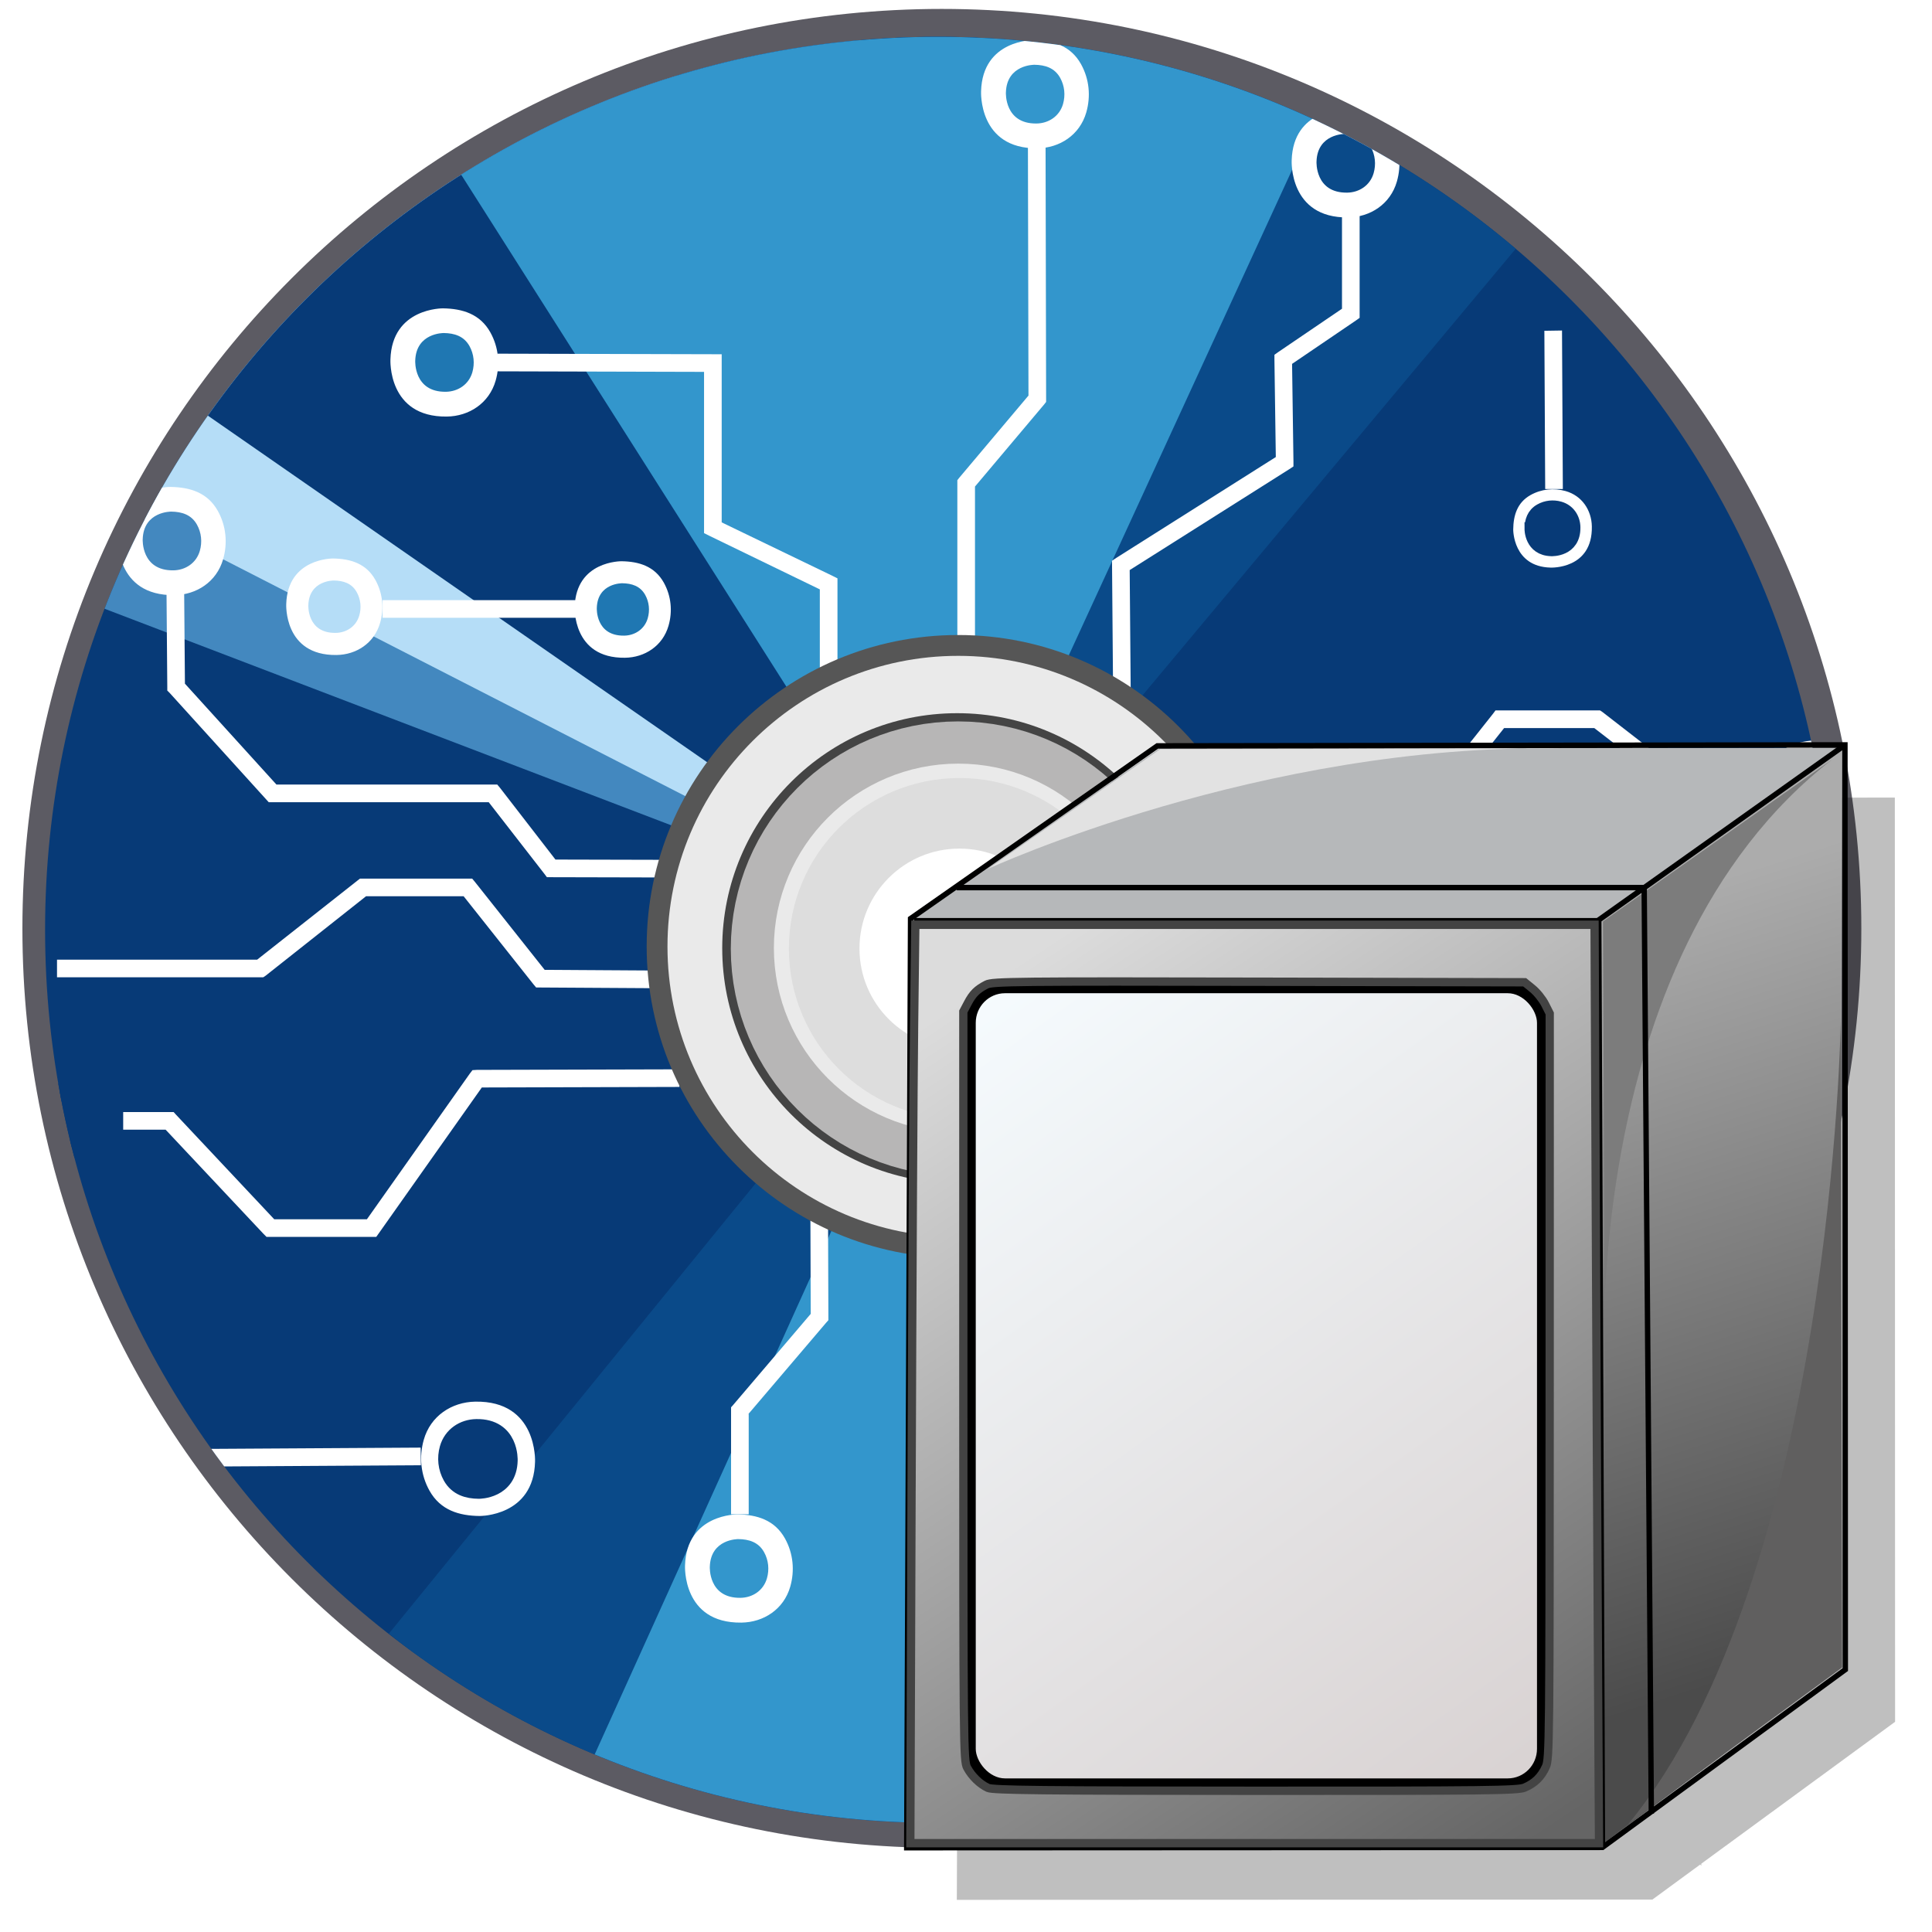 <?xml version="1.0" encoding="UTF-8" standalone="no"?>
<svg
   xmlns:dc="http://purl.org/dc/elements/1.1/"
   xmlns:cc="http://creativecommons.org/ns#"
   xmlns:rdf="http://www.w3.org/1999/02/22-rdf-syntax-ns#"
   xmlns:svg="http://www.w3.org/2000/svg"
   xmlns="http://www.w3.org/2000/svg"
   xmlns:xlink="http://www.w3.org/1999/xlink"
   xmlns:sodipodi="http://sodipodi.sourceforge.net/DTD/sodipodi-0.dtd"
   xmlns:inkscape="http://www.inkscape.org/namespaces/inkscape"
   id="svg2"
   version="1.1"
   xml:space="preserve"
   height="219"
   width="219"
   enable-background="new -0.162 -0.016 195 215"
   x="0px"
   y="0px"
   inkscape:version="0.48.0 r9654"
   sodipodi:docname="infrastructure_application.svg"><title
   id="title3145">Business Application Icon</title><sodipodi:namedview
   pagecolor="#ffffff"
   bordercolor="#666666"
   borderopacity="1"
   objecttolerance="10"
   gridtolerance="10"
   guidetolerance="10"
   inkscape:pageopacity="0"
   inkscape:pageshadow="2"
   inkscape:window-width="1036"
   inkscape:window-height="922"
   id="namedview84"
   showgrid="false"
   inkscape:zoom="0.22417742"
   inkscape:cx="-572.40514"
   inkscape:cy="102.5772"
   inkscape:window-x="498"
   inkscape:window-y="22"
   inkscape:window-maximized="0"
   inkscape:current-layer="svg2" /><defs
   id="defs4"><clipPath
     id="SVGID_2_"><use
       id="use245"
       xlink:href="#SVGID_1_"
       height="242"
       width="225"
       y="0"
       x="0"
       overflow="visible" /></clipPath><filter
     color-interpolation-filters="sRGB"
     id="filter4313"><feGaussianBlur
       id="feGaussianBlur4315"
       stdDeviation="1.367" /></filter><linearGradient
     id="linearGradient4357"
     y2="31.593"
     gradientUnits="userSpaceOnUse"
     x2="129.98"
     y1="166.01"
     x1="172.48"><stop
       id="stop4196"
       stop-color="#4b4b4b"
       offset="0" /><stop
       id="stop4198"
       stop-color="#acacac"
       offset="1" /></linearGradient><linearGradient
     id="linearGradient2941"
     y2="53.883"
     gradientUnits="userSpaceOnUse"
     x2="25.564"
     gradientTransform="matrix(1.092,0,0,1.094,0.168,-13.319)"
     y1="185.91"
     x1="118.72"><stop
       id="stop4564"
       stop-color="#d9d3d3"
       offset="0" /><stop
       id="stop4566"
       stop-color="#f6fcff"
       offset="1" /></linearGradient><linearGradient
     id="linearGradient2937"
     y2="51.829"
     gradientUnits="userSpaceOnUse"
     x2="33.7"
     gradientTransform="matrix(1.092,0,0,1.094,0.168,-13.319)"
     y1="195.41"
     x1="126.82"><stop
       id="stop4345"
       stop-color="#656565"
       offset="0" /><stop
       id="stop4347"
       stop-color="#dcdcdc"
       offset="1" /></linearGradient><linearGradient
     y2="51.829"
     x2="33.7"
     y1="195.41"
     x1="126.82"
     gradientTransform="matrix(1.092,0,0,1.094,0.168,-13.319)"
     gradientUnits="userSpaceOnUse"
     id="linearGradient4095"
     xlink:href="#linearGradient2937"
     inkscape:collect="always" /></defs><path
   id="DVDBorder"
   fill-rule="evenodd"
   fill="#5c5b63"
   d="m106.75,1.012c-57.562,0-104.21,46.678-104.21,104.24s46.647,104.21,104.21,104.21c57.562,0,104.24-46.647,104.24-104.21,0-57.562-46.678-104.24-104.24-104.24zm1.907,94.865c6.537,0,11.822,5.285,11.822,11.822,0,6.537-5.285,11.854-11.822,11.854-6.537,0-11.854-5.317-11.854-11.854,0-6.537,5.317-11.822,11.854-11.822z" /><g
   id="g239"
   transform="translate(372.915,-145.476)"><defs
     id="defs241"><path
       id="SVGID_1_"
       d="m215.67,117.25c0,55.902-45.322,101.23-101.23,101.23-55.904,0-101.23-45.324-101.23-101.23,0-55.91,45.321-101.23,101.23-101.23,55.906,0,101.23,45.319,101.23,101.23z" /></defs><g
     id="g247"
     transform="translate(-381.015,133.629)"
     clip-path="url(#SVGID_2_)"><path
       id="path253"
       fill="#073a77"
       d="M222.09,0.847,1.007,27.686,0.751,215.42l221.84,24.425-0.5-239zm-107.25,140.5c-11.184,0-20.25-9.066-20.25-20.25,0-11.185,9.067-20.25,20.25-20.25,11.184,0,20.25,9.066,20.25,20.25s-9.066,20.25-20.25,20.25z" /><g
       id="g259"><g
         id="g261"><path
           id="path263"
           fill="#4388bf"
           d="M94.409,17.894c-34.191,6.963-62.153,31.055-74.538,62.926l83.442,31.888,9.231-9.233-18.135-85.581z" /><path
           id="path265"
           fill="#b5ddf7"
           d="M105.33,16.16c-34.743,3.224-65.148,24.148-80.91,54.491l79.499,40.73,10.177-8.181-8.766-87.04z" /><path
           id="path267"
           fill="#073a77"
           d="M118.94,15.6c-34.865-1.423-67.784,15.273-87.439,43.251l73.38,50.937,11.174-6.755,2.88-87.433z" /><path
           id="path269"
           fill="#0a4a89"
           d="M180.18,39.728c-26.6-22.583-62.82-29.69-95.531-19.742l26.468,85.314,12.964,1.556,56.1-67.128z" /><path
           id="path271"
           fill="#3396cc"
           d="M157.34,25.051c-31.58-14.827-68.395-12.199-97.361,5.971l47.893,75.401,12.92-1.895,36.553-79.477z" /><path
           id="path275"
           fill="#4388bf"
           d="m138.33,216.7c33.957-7.796,61.275-32.535,72.85-64.651l-80.125-28.781-11.939,11.688,19.214,81.744z" /><path
           id="path277"
           fill="#b5ddf7"
           d="m127.48,218.7c34.598-4.072,64.434-25.709,79.416-56.389l-78.1-37.661-10.807,10.432,9.491,83.618z" /><path
           id="path279"
           fill="#073a77"
           d="m113.91,219.59c34.832,0.563,67.279-16.916,86.209-45.326l-72.076-47.227-12.943,7.792-1.19,84.761z" /><path
           id="path281"
           fill="#0a4a89"
           d="m52.184,197.02c27.105,21.884,63.433,28.086,95.843,17.35l-27.148-80.295-15.583-2.262-53.112,65.207z" /><path
           id="path283"
           fill="#3396cc"
           d="m75.337,211.1c31.893,14.024,68.577,10.493,97.042-8.355l-48.107-71.059-14.328,2.892-34.607,76.522z" /></g><path
         id="path287"
         fill="#FFF"
         d="m58.32,46.8c-0.006,0-5.792-0.082-5.963,5.792,0,0-0.34,6.559,6.389,6.474,2.514-0.031,4.799-1.502,5.537-4.069,0.523-1.823,0.346-3.775-0.598-5.471-1.16-2.088-3.162-2.693-5.365-2.726z" /><path
         id="path289"
         fill="#1f77b2"
         d="m58.404,49.598c-0.004,0-3.145-0.045-3.236,3.144,0,0-0.186,3.56,3.467,3.514,1.365-0.016,2.605-0.814,3.007-2.208,0.283-0.99,0.187-2.05-0.324-2.971-0.631-1.135-1.718-1.463-2.914-1.479z" /><path
         id="path291"
         fill="#FFF"
         d="m125.27,16.392c-0.004,0-5.792-0.083-5.961,5.792,0,0-0.342,6.558,6.388,6.473,2.514-0.031,4.8-1.502,5.537-4.068,0.524-1.823,0.346-3.776-0.597-5.472-1.161-2.088-3.162-2.693-5.367-2.725z" /><path
         id="path293"
         fill="#3396cc"
         d="m125.36,19.189c-0.004,0-3.146-0.045-3.237,3.144,0,0-0.186,3.56,3.469,3.514,1.363-0.017,2.604-0.815,3.006-2.208,0.283-0.99,0.186-2.05-0.326-2.971-0.63-1.134-1.716-1.463-2.912-1.479z" /><path
         id="path297"
         d="m8.545,118.42c-0.003,0-3.144-0.047-3.236,3.143,0,0-0.185,3.562,3.469,3.514,1.364-0.016,2.605-0.814,3.006-2.207,0.283-0.99,0.188-2.051-0.324-2.973-0.632-1.133-1.718-1.464-2.915-1.477z"
         stroke="#073a77"
         stroke-width="2"
         fill="#073a77" /><path
         id="path301"
         d="m16.041,135.46c-0.002,0-3.144-0.047-3.236,3.143,0,0-0.186,3.561,3.469,3.514,1.363-0.016,2.605-0.814,3.005-2.207,0.284-0.99,0.188-2.049-0.324-2.973-0.631-1.133-1.718-1.461-2.914-1.477z"
         stroke="#073a77"
         stroke-width="2"
         fill="#073a77" /><path
         id="path303"
         fill="#FFF"
         d="m91.712,183.51c-0.004,0-5.79-0.082-5.962,5.793,0,0-0.341,6.559,6.389,6.473,2.514-0.031,4.8-1.502,5.537-4.068,0.523-1.824,0.345-3.775-0.597-5.471-1.161-2.09-3.164-2.696-5.367-2.727z" /><path
         id="path305"
         fill="#3396cc"
         d="m91.796,186.31c-0.002,0-3.144-0.045-3.236,3.145,0,0-0.185,3.557,3.469,3.512,1.364-0.016,2.605-0.814,3.005-2.207,0.285-0.99,0.188-2.051-0.324-2.971-0.63-1.136-1.718-1.464-2.914-1.479z" /><path
         id="path309"
         fill="#FFF"
         d="m126.55,178.47c-0.007,0-5.793-0.084-5.962,5.795,0,0-0.342,6.557,6.388,6.473,2.513-0.033,4.799-1.504,5.537-4.068,0.522-1.824,0.344-3.777-0.596-5.471-1.162-2.093-3.166-2.696-5.367-2.729z" /><path
         id="path311"
         fill="#3396cc"
         d="m126.63,181.26c-0.002,0-3.144-0.045-3.236,3.145,0,0-0.184,3.561,3.468,3.516,1.365-0.016,2.606-0.816,3.006-2.211,0.285-0.99,0.189-2.049-0.323-2.969-0.632-1.136-1.718-1.466-2.915-1.481z" /><path
         id="path315"
         fill="#FFF"
         d="m213.89,120.82c-0.006,0-5.793-0.082-5.964,5.793,0,0-0.34,6.559,6.39,6.473,2.513-0.031,4.8-1.502,5.537-4.068,0.523-1.82,0.345-3.775-0.598-5.471-1.161-2.088-3.161-2.695-5.365-2.727z" /><path
         id="path321"
         fill="#FFF"
         d="m213.77,95.788c-0.006,0-5.793-0.083-5.963,5.793,0,0-0.342,6.558,6.389,6.473,2.513-0.031,4.799-1.502,5.536-4.068,0.524-1.825,0.347-3.776-0.597-5.472-1.16-2.089-3.162-2.695-5.365-2.726z" /><path
         id="path323"
         d="m213.86,98.585c-0.005,0-3.146-0.045-3.237,3.144,0,0-0.186,3.56,3.469,3.514,1.364-0.016,2.604-0.816,3.005-2.209,0.284-0.99,0.187-2.049-0.324-2.97-0.63-1.134-1.716-1.462-2.913-1.479z"
         stroke="#073a77"
         stroke-width="2"
         fill="#073a77" /><path
         id="path325"
         fill="#FFF"
         d="m160.48,24.228c-0.006,0-5.793-0.082-5.963,5.792,0,0-0.341,6.558,6.388,6.474,2.515-0.032,4.801-1.503,5.537-4.069,0.524-1.823,0.346-3.776-0.596-5.471-1.161-2.089-3.162-2.694-5.366-2.726z" /><path
         id="path327"
         fill="#0a4a89"
         d="m160.57,27.026c-0.005,0-3.146-0.045-3.238,3.144,0,0-0.186,3.56,3.47,3.513,1.362-0.015,2.604-0.814,3.005-2.208,0.283-0.99,0.187-2.05-0.325-2.971-0.631-1.133-1.717-1.462-2.912-1.478z" /><path
         id="path329"
         fill="#FFF"
         d="m27.429,67.042c-0.007,0-5.792-0.083-5.962,5.792,0,0-0.342,6.559,6.389,6.474,2.513-0.032,4.799-1.503,5.536-4.069,0.524-1.824,0.345-3.776-0.597-5.472-1.16-2.087-3.163-2.693-5.366-2.725z" /><path
         id="path331"
         fill="#4388bf"
         d="m27.513,69.84c-0.003,0-3.144-0.045-3.237,3.144,0,0-0.184,3.56,3.469,3.514,1.364-0.016,2.605-0.815,3.006-2.208,0.283-0.99,0.188-2.05-0.324-2.971-0.632-1.134-1.718-1.463-2.914-1.479z" /><path
         id="path333"
         fill="#FFF"
         d="m45.863,75.154c-0.005,0-5.165-0.073-5.317,5.167,0,0-0.304,5.849,5.698,5.773,2.242-0.028,4.281-1.34,4.938-3.63,0.468-1.626,0.309-3.367-0.532-4.879-1.035-1.862-2.821-2.402-4.787-2.431z" /><path
         id="path335"
         fill="#b5ddf7"
         d="m45.939,77.65c-0.004,0-2.805-0.041-2.888,2.804,0,0-0.165,3.175,3.094,3.133,1.217-0.013,2.324-0.726,2.681-1.968,0.254-0.884,0.168-1.828-0.289-2.65-0.562-1.012-1.531-1.304-2.598-1.319z" /><path
         id="path337"
         fill="#FFF"
         d="m78.562,75.466c-0.006,0-5.167-0.073-5.317,5.167,0,0-0.305,5.849,5.697,5.773,2.242-0.028,4.281-1.341,4.938-3.629,0.468-1.627,0.309-3.367-0.531-4.879-1.036-1.864-2.822-2.404-4.787-2.432z" /><path
         id="path339"
         fill="#1f77b2"
         d="m78.637,77.961c-0.004,0-2.805-0.042-2.887,2.804,0,0-0.166,3.176,3.094,3.134,1.217-0.014,2.322-0.728,2.68-1.969,0.253-0.884,0.168-1.829-0.289-2.65-0.563-1.011-1.532-1.304-2.598-1.319z" /><path
         id="path343"
         fill="#FFF"
         d="m179.63,71.875c0,0.005-0.036,4.209,4.234,4.311,0,0,4.767,0.222,4.678-4.668-0.033-1.826-1.109-3.481-2.978-4.007-1.327-0.374-2.745-0.235-3.974,0.454-1.512,0.851-1.943,2.31-1.96,3.91z" /><path
         id="path345"
         d="m181.66,71.803c0,0.004-0.022,2.285,2.297,2.341,0,0,2.587,0.121,2.539-2.534-0.018-0.992-0.604-1.889-1.615-2.175-0.722-0.203-1.491-0.128-2.158,0.247-0.823,0.462-1.058,1.252-1.063,2.121z"
         stroke="#073a77"
         stroke-width="1.5"
         fill="#073a77" /><path
         id="path351"
         d="m188.41,152.4c0.003,0,3.873,0.055,3.988-3.873,0,0,0.226-4.385-4.272-4.326-1.683,0.021-3.21,1.004-3.703,2.719-0.351,1.221-0.231,2.525,0.4,3.658,0.775,1.397,2.114,1.803,3.587,1.822z"
         stroke="#FFF"
         stroke-width="2"
         fill="none" /><path
         id="path353"
         fill="#4388bf"
         d="m188.36,150.53c0.004,0,2.103,0.031,2.164-2.102,0,0,0.123-2.379-2.318-2.348-0.911,0.008-1.742,0.543-2.009,1.473-0.191,0.664-0.127,1.373,0.215,1.99,0.421,0.759,1.149,0.978,1.948,0.987z" /><path
         id="path355"
         fill="#FFF"
         d="m163.9,152.16c0.004,0,3.871,0.053,3.987-3.873,0,0,0.228-4.387-4.272-4.33-1.681,0.023-3.209,1.006-3.702,2.723-0.35,1.219-0.229,2.521,0.398,3.656,0.778,1.398,2.118,1.803,3.589,1.824z" /><path
         id="path357"
         fill="#b5ddf7"
         d="m163.85,150.3c0.003,0,2.103,0.031,2.164-2.104,0,0,0.125-2.381-2.318-2.35-0.914,0.01-1.742,0.545-2.01,1.477-0.19,0.662-0.125,1.369,0.216,1.986,0.422,0.758,1.15,0.975,1.948,0.991z" /><path
         id="path359"
         fill="#FFF"
         d="m158.27,159.84c0-0.004,0.034-3.873-3.896-3.965,0,0-4.387-0.205-4.305,4.293,0.029,1.684,1.021,3.203,2.74,3.689,1.222,0.344,2.525,0.217,3.655-0.418,1.394-0.785,1.79-2.127,1.806-3.599z" /><path
         id="path361"
         fill="#1f77b2"
         d="m156.4,159.91c0-0.004,0.021-2.104-2.114-2.156,0,0-2.381-0.111-2.335,2.334,0.014,0.91,0.555,1.736,1.487,2,0.661,0.186,1.369,0.119,1.985-0.227,0.756-0.425,0.972-1.154,0.977-1.951z" /><path
         id="path363"
         fill="#FFF"
         d="m158.16,184.35c0-0.008,0.034-3.873-3.894-3.967,0,0-4.387-0.205-4.305,4.295,0.03,1.68,1.021,3.205,2.738,3.688,1.223,0.342,2.526,0.217,3.656-0.42,1.396-0.781,1.791-2.123,1.805-3.596z" /><path
         id="path365"
         fill="#3396cc"
         d="m156.29,184.42c0-0.004,0.021-2.102-2.11-2.154,0,0-2.383-0.111-2.338,2.332,0.015,0.914,0.555,1.738,1.485,2.002,0.665,0.188,1.372,0.119,1.986-0.227,0.756-0.426,0.972-1.152,0.977-1.953z" /><path
         id="path387"
         fill="#FFF"
         d="m62.48,183.69c0.006,0,6.121,0.053,6.269-6.154,0,0,0.321-6.934-6.789-6.807-2.654,0.049-5.063,1.613-5.827,4.334-0.544,1.928-0.344,3.99,0.66,5.773,1.238,2.202,3.359,2.833,5.687,2.854z" /><path
         id="path389"
         d="m62.375,180.74c0.005,0,3.324,0.029,3.404-3.342,0,0,0.176-3.762-3.686-3.693-1.442,0.025-2.748,0.877-3.164,2.35-0.295,1.049-0.186,2.166,0.359,3.141,0.673,1.193,1.823,1.533,3.087,1.544z"
         stroke="#073a77"
         stroke-width="2"
         fill="#073a77" /><path
         id="path399"
         fill="#FFF"
         d="m175.59,173.59c0.004,0,4.597,0.066,4.731-4.596,0,0,0.271-5.207-5.069-5.139-1.997,0.025-3.809,1.193-4.395,3.229-0.415,1.447-0.274,2.994,0.474,4.34,0.921,1.66,2.511,2.141,4.259,2.166z" /><path
         id="path401"
         fill="#1f77b2"
         d="m175.52,171.37c0.003,0,2.495,0.039,2.57-2.492,0,0,0.146-2.828-2.753-2.789-1.083,0.01-2.067,0.643-2.385,1.75-0.227,0.787-0.15,1.625,0.256,2.357,0.5,0.899,1.362,1.161,2.312,1.174z" /><path
         id="polyline413"
         style="block-progression:tb;color:#000000;direction:ltr;text-indent:0;text-align:start;enable-background:accumulate;text-transform:none;"
         fill="#FFF"
         d="m124.62,28.562,0.062,28.125-7.844,9.312-0.219,0.281,0,0.375,0,30.938,2,0,0-30.594,7.844-9.312,0.219-0.281,0-0.375-0.062-28.469-2,0z" /><path
         id="polyline415"
         style="block-progression:tb;color:#000000;direction:ltr;text-indent:0;text-align:start;enable-background:accumulate;text-transform:none;"
         fill="#FFF"
         d="m48.906,111.44-0.281,0.219-11.375,8.969-22.688,0,0,2,23.031,0,0.344,0,0.281-0.188,11.375-9,11.062,0,7.906,9.969,0.312,0.375,0.469,0,15.562,0.094,0.031-2-15.094-0.094-7.906-9.969-0.312-0.375-0.469,0-11.906,0-0.344,0z" /><path
         id="polyline417"
         style="block-progression:tb;color:#000000;direction:ltr;text-indent:0;text-align:start;enable-background:accumulate;text-transform:none;"
         fill="#FFF"
         d="m85.094,133.06-22.938,0.062-0.5,0.031-0.312,0.406-11.656,16.5-10.5,0-11.125-11.844-0.281-0.312-0.438,0-5.281,0,0,2,4.812,0l11.124,11.84,0.312,0.312h0.406,11.5,0.531l0.312-0.438,11.656-16.5,22.406-0.062-0.031-2z" /><path
         id="polyline419"
         style="block-progression:tb;color:#000000;direction:ltr;text-indent:0;text-align:start;enable-background:accumulate;text-transform:none;"
         fill="#FFF"
         d="m99.938,142.81,0.062,17.969-8.781,10.312-0.25,0.281,0,0.344,0,11.781,2,0,0-11.406,8.781-10.312,0.25-0.281,0-0.375-0.062-18.312-2,0z" /><path
         id="polyline421"
         style="block-progression:tb;color:#000000;direction:ltr;text-indent:0;text-align:start;enable-background:accumulate;text-transform:none;"
         fill="#FFF"
         d="m124.28,142.78-0.094,10.625-1.969,3.125-0.156,0.219,0,0.312,0,7.594,0,0.344,0.219,0.281,6.25,7.781,0,6.625,2,0,0-6.969,0-0.375-0.219-0.25-6.25-7.781,0-6.969,1.969-3.125,0.156-0.25,0-0.281,0.094-10.875-2-0.031z" /><path
         id="polyline423"
         style="block-progression:tb;color:#000000;direction:ltr;text-indent:0;text-align:start;enable-background:accumulate;text-transform:none;"
         fill="#FFF"
         d="m160.22,36.25,0,10.594l-7.22,4.906-0.438,0.312v0.531l0.156,11.062-18.094,11.438-0.469,0.312v0.531l0.188,22.969h2l-0.188-22.438,18.094-11.438,0.469-0.312v-0.562l-0.156-11.062,7.219-4.906,0.438-0.312v-0.531-11.094h-2z" /><path
         id="polyline425"
         style="block-progression:tb;color:#000000;direction:ltr;text-indent:0;text-align:start;enable-background:accumulate;text-transform:none;"
         fill="#FFF"
         d="m28.969,78.125-2,0.031,0.094,11.594,0,0.375,0.281,0.281,10.906,12.031,0.312,0.344,0.438,0,24.5,0,6.312,8.125,0.281,0.375,0.5,0,13.344,0.031,0-2-12.875-0.031-6.281-8.125-0.312-0.375-0.5,0-24.531,0l-10.375-11.436-0.093-11.219z" /><path
         id="line427"
         style="block-progression:tb;color:#000000;direction:ltr;text-indent:0;text-align:start;enable-background:accumulate;text-transform:none;"
         fill="#FFF"
         d="m185.16,49.312-2,0.031,0.094,17.938,2,0-0.094-17.969z" /><path
         id="line429"
         style="block-progression:tb;color:#000000;direction:ltr;text-indent:0;text-align:start;enable-background:accumulate;text-transform:none;"
         fill="#FFF"
         d="m167.69,147.12,0,2,16.531,0,0-2-16.531,0z" /><path
         id="line431"
         style="block-progression:tb;color:#000000;direction:ltr;text-indent:0;text-align:start;enable-background:accumulate;text-transform:none;"
         fill="#FFF"
         d="m153,164.06,0.094,16.531,2,0l-0.09-16.53h-2z" /><path
         id="line437"
         style="block-progression:tb;color:#000000;direction:ltr;text-indent:0;text-align:start;enable-background:accumulate;text-transform:none;"
         fill="#FFF"
         d="m55.781,175.94-26.094,0.156,0,2,26.125-0.156-0.031-2z" /><path
         id="line439"
         style="block-progression:tb;color:#000000;direction:ltr;text-indent:0;text-align:start;enable-background:accumulate;text-transform:none;"
         fill="#FFF"
         d="m180.09,167.78,0,2,19.594,0,0-2-19.594,0z" /><path
         id="polyline411"
         style="block-progression:tb;color:#000000;direction:ltr;text-indent:0;text-align:start;enable-background:accumulate;text-transform:none;"
         fill="#FFF"
         d="m64.469,51.938-0.031,2,23.469,0.062,0,17.656,0,0.625,0.562,0.281,12.562,6.094,0,18.312,2,0,0-18.938,0-0.625-0.562-0.281-12.562-6.062,0-18.062,0-1-1,0-24.438-0.062z" /><path
         id="line409"
         style="block-progression:tb;color:#000000;direction:ltr;text-indent:0;text-align:start;enable-background:accumulate;text-transform:none;"
         fill="#FFF"
         d="m51.469,79.875,0,2,22.031,0,0-2-22.031,0z" /><path
         id="polyline407"
         style="block-progression:tb;color:#000000;direction:ltr;text-indent:0;text-align:start;enable-background:accumulate;text-transform:none;"
         fill="#FFF"
         d="m174.62,125.06-0.219,0.719-3.688,11.688-7.875-0.125-2.469-7.062-0.219-0.656-0.719,0-15.719,0,0,2,15.031,0,2.438,7.031,0.219,0.688,0.719,0,9.312,0.125,0.719,0,0.25-0.719,3.688-11.656,32.906,0.094,0-2-33.625-0.094-0.75-0.031z" /><path
         id="polyline405"
         style="block-progression:tb;color:#000000;direction:ltr;text-indent:0;text-align:start;enable-background:accumulate;text-transform:none;"
         fill="#FFF"
         d="M177.62,92.375,177.34,92.75,166.75,106.12,145.16,106v2l22.062,0.125h0.469l0.312-0.406,10.594-13.344h10.219l10.719,8.281,0.281,0.219h0.312l8.062,0.125,0.031-2-7.75-0.125-10.719-8.312-0.281-0.188h-0.344-11-0.5z" /></g></g></g><path
   id="path445"
   d="m142.42,107.29c0,18.668-15.138,33.809-33.808,33.809-18.673,0-33.809-15.141-33.809-33.809,0-18.672,15.136-33.809,33.809-33.809,18.67,0,33.808,15.137,33.808,33.809z"
   stroke="#565656"
   stroke-width="3"
   fill="none" /><path
   id="path447"
   d="m137.56,107.29c0,15.986-12.963,28.951-28.949,28.951-15.989,0-28.95-12.965-28.95-28.951,0-15.987,12.961-28.947,28.95-28.947,15.986-0.001,28.949,12.959,28.949,28.947z"
   stroke="#eaeaea"
   stroke-width="8"
   fill="none" /><path
   id="circle449"
   d="m139.84,120.53c0,14.158-11.477,25.635-25.635,25.635s-25.635-11.477-25.635-25.635,11.477-25.635,25.635-25.635,25.635,11.477,25.635,25.635z"
   transform="translate(-5.703,-13.052)"
   stroke="#444"
   stroke-width="2"
   fill="none" /><path
   id="path451"
   d="m128.38,107.54c0,10.92-8.853,19.768-19.769,19.768-10.922,0-19.771-8.848-19.771-19.768,0-10.918,8.85-19.766,19.771-19.766,10.916,0,19.769,8.848,19.769,19.766z"
   stroke="#b7b6b6"
   stroke-width="12"
   fill="none" /><path
   id="path453"
   d="m124.78,107.46c0,8.922-7.232,16.154-16.153,16.154-8.925,0-16.155-7.232-16.155-16.154s7.23-16.15,16.155-16.15c8.921-0.001,16.153,7.228,16.153,16.15z"
   stroke="#eaeaea"
   stroke-width="9.5"
   fill="none" /><path
   id="circle455"
   d="m129.78,120.57c0,8.464-6.862,15.326-15.326,15.326s-15.326-6.862-15.326-15.326,6.862-15.326,15.326-15.326,15.326,6.862,15.326,15.326z"
   transform="translate(-5.703,-13.052)"
   stroke="#DDD"
   stroke-width="8"
   fill="none" />
<g
   transform="matrix(0.611,0,0,0.619,92.544,82.36)"
   id="g4047"><path
     style="opacity:0.5;fill:#000000;filter:url(#filter4313)"
     inkscape:connector-curvature="0"
     transform="matrix(1.512,0,0,1.512,6.005,-56.689)"
     d="m 128.35,46.091 -84.344,0.125 -30.281,20.906 -0.469,112.47 85.344,-0.031 5.875,-4.25 0.125,0.156 0,-0.25 23.781,-17.188 -0.031,-111.94 z"
     id="polygon243_1_-5" /><polygon
     style="fill:#b6b8ba"
     transform="matrix(0.998,0,0,1,16.254,2.857)"
     points="47.579,1.049 1.211,32.715 129.12,33.383 174.18,1.049 "
     id="polygon243_1_" /><polygon
     style="fill:url(#linearGradient4357)"
     transform="matrix(0.998,0,0,1,16.254,2.857)"
     points="129.12,32.377 129.83,201.79 173.94,169.52 174.43,1.231 "
     id="polygon245_1_" /><polygon
     style="fill:none;stroke:#000000"
     points="174.91,0.5 47.092,0.683 1.214,32.31 0.502,202.45 129.83,202.39 174.98,169.83 "
     transform="matrix(0.998,0,0,1,16.254,2.857)"
     id="polygon255_1_" /><polyline
     style="fill:none;stroke:#000000"
     points="129.83,202.39,129.15,32.559,174.67,0.683"
     transform="matrix(0.998,0,0,1,16.254,2.857)"
     id="polyline257_1_" /><line
     style="fill:none;stroke:#000000;stroke-width:0.999"
     x1="18.096"
     y1="35.555"
     x2="145.12"
     y2="35.555"
     id="line259_1_" /><path
     style="fill:#605f5f"
     inkscape:connector-curvature="0"
     d="M 150.62,200.98 190.3,172.31 190.05,53.586 c -9.9e-4,9.92e-4 -1.434,101.62 -39.433,147.4 z"
     id="path261_1_" /><path
     style="fill:#7c7c7c"
     inkscape:connector-curvature="0"
     d="m 188.59,5.915 -42.67,29.773 0.366,86.303 c 9.7e-4,0 -5.987,-79.226 42.307,-116.08 z"
     id="path263_1_" /><path
     style="fill:#e2e2e2"
     inkscape:connector-curvature="0"
     d="M 138.27,3.997 63.791,4.135 31.845,26.051 c 0,0 50.625,-23.053 106.43,-22.055 z"
     id="path265_1_" /><rect
     x="28.467"
     y="47.737"
     stroke-miterlimit="4"
     width="106.31"
     height="145.97"
     ry="6.513"
     style="fill:url(#linearGradient2941);fill-rule:evenodd;stroke:#000000;stroke-width:2.186;stroke-miterlimit:4;stroke-dasharray:none"
     id="rect4203" /><polyline
     style="fill:none;stroke:#000000"
     points="9.772,26.629,137.59,26.629,138.92,196.19"
     transform="matrix(0.998,0,0,1,16.254,2.857)"
     id="polyline267_1_" /><path
     inkscape:connector-curvature="0"
     stroke-miterlimit="4"
     d="m 17.659,138.87 c 0.127,-36.085 0.335,-73.927 0.462,-84.094 l 0.231,-18.485 h 63.006 63.006 l 0.231,53.158 c 0.127,29.237 0.314,67.079 0.414,84.094 l 0.183,30.937 h -63.883 -63.883 l 0.231,-65.609 z m 113.71,55.438 c 1.89,-0.791 3.1,-1.958 3.955,-3.813 0.678,-1.472 0.706,-4.246 0.714,-69.742 l 0.009,-68.209 -0.86,-1.687 c -0.473,-0.928 -1.522,-2.214 -2.33,-2.859 l -1.46,-1.174 -49.311,-0.1 c -44.963,-0.091 -49.416,-0.045 -50.539,0.525 -1.753,0.89 -2.537,1.658 -3.472,3.406 l -0.82,1.532 v 68.578 c 0,65.957 0.027,68.628 0.706,69.876 0.877,1.612 2.38,3.051 3.883,3.718 0.934,0.415 10.152,0.512 49.631,0.524 42.918,0.014 48.646,-0.053 49.9,-0.578 z"
     style="fill:url(#linearGradient4095);fill-rule:evenodd;stroke:#434343;stroke-width:1.531;stroke-miterlimit:4;stroke-dasharray:none"
     id="path4333" /></g></svg>